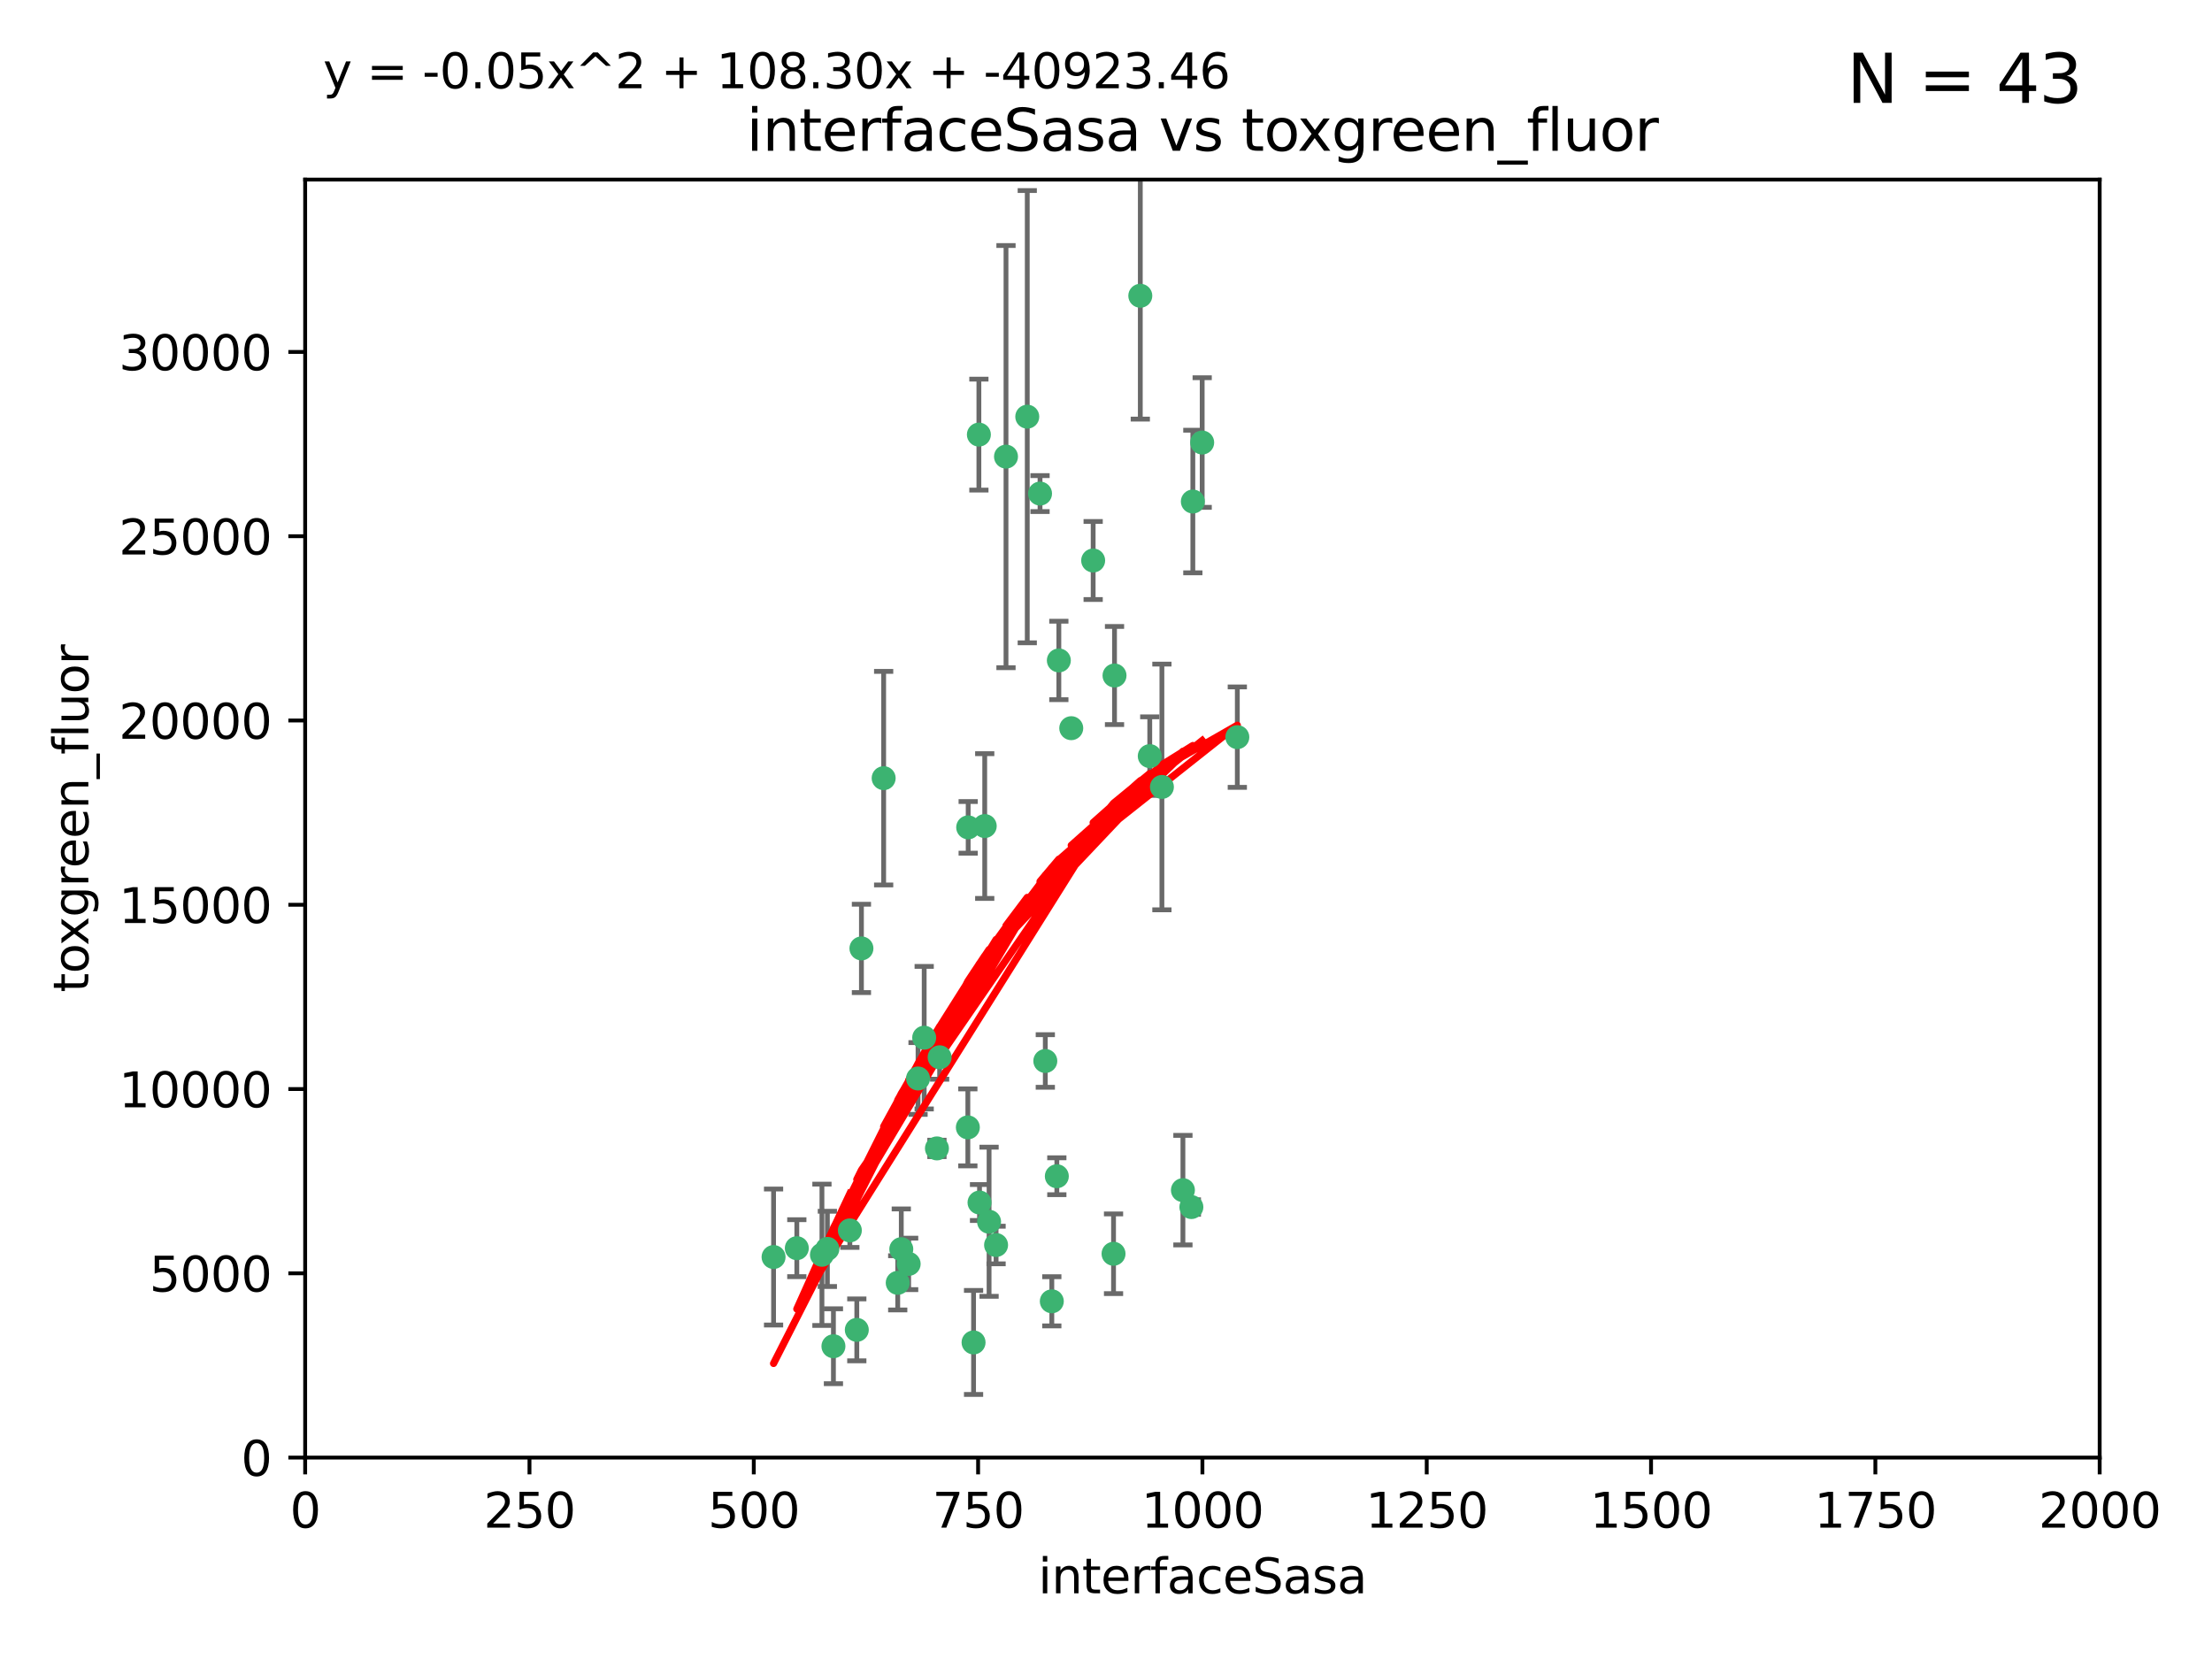 <?xml version="1.0" encoding="utf-8" standalone="no"?>
<!DOCTYPE svg PUBLIC "-//W3C//DTD SVG 1.1//EN"
  "http://www.w3.org/Graphics/SVG/1.1/DTD/svg11.dtd">
<svg xmlns:xlink="http://www.w3.org/1999/xlink" width="460.8pt" height="345.6pt" viewBox="0 0 460.8 345.6" xmlns="http://www.w3.org/2000/svg" version="1.1">
 <defs>
  <style type="text/css">*{stroke-linejoin: round; stroke-linecap: butt}</style>
 </defs>
 <g id="figure_1">
  <g id="patch_1">
   <path d="M 0 345.6 
L 460.8 345.6 
L 460.8 0 
L 0 0 
z
" style="fill: #ffffff"/>
  </g>
  <g id="axes_1">
   <g id="patch_2">
    <path d="M 63.571 303.64 
L 437.4 303.64 
L 437.4 37.411 
L 63.571 37.411 
z
" style="fill: #ffffff"/>
   </g>
   <g id="PathCollection_1">
    <defs>
     <path id="m4e6d3d392f" d="M 0 1.118 
C 0.297 1.118 0.581 1 0.791 0.791 
C 1 0.581 1.118 0.297 1.118 0 
C 1.118 -0.297 1 -0.581 0.791 -0.791 
C 0.581 -1 0.297 -1.118 0 -1.118 
C -0.297 -1.118 -0.581 -1 -0.791 -0.791 
C -1 -0.581 -1.118 -0.297 -1.118 0 
C -1.118 0.297 -1 0.581 -0.791 0.791 
C -0.581 1 -0.297 1.118 0 1.118 
z
" style="stroke: #3cb371"/>
    </defs>
    <g clip-path="url(#pff2d33f8c6)">
     <use xlink:href="#m4e6d3d392f" x="250.437" y="92.187" style="fill: #3cb371; stroke: #3cb371"/>
     <use xlink:href="#m4e6d3d392f" x="223.161" y="151.693" style="fill: #3cb371; stroke: #3cb371"/>
     <use xlink:href="#m4e6d3d392f" x="242.046" y="163.936" style="fill: #3cb371; stroke: #3cb371"/>
     <use xlink:href="#m4e6d3d392f" x="248.491" y="104.476" style="fill: #3cb371; stroke: #3cb371"/>
     <use xlink:href="#m4e6d3d392f" x="227.725" y="116.762" style="fill: #3cb371; stroke: #3cb371"/>
     <use xlink:href="#m4e6d3d392f" x="237.546" y="61.614" style="fill: #3cb371; stroke: #3cb371"/>
     <use xlink:href="#m4e6d3d392f" x="257.757" y="153.559" style="fill: #3cb371; stroke: #3cb371"/>
     <use xlink:href="#m4e6d3d392f" x="216.658" y="102.821" style="fill: #3cb371; stroke: #3cb371"/>
     <use xlink:href="#m4e6d3d392f" x="220.577" y="137.58" style="fill: #3cb371; stroke: #3cb371"/>
     <use xlink:href="#m4e6d3d392f" x="203.92" y="90.534" style="fill: #3cb371; stroke: #3cb371"/>
     <use xlink:href="#m4e6d3d392f" x="213.998" y="86.8" style="fill: #3cb371; stroke: #3cb371"/>
     <use xlink:href="#m4e6d3d392f" x="209.568" y="95.121" style="fill: #3cb371; stroke: #3cb371"/>
     <use xlink:href="#m4e6d3d392f" x="248.185" y="251.452" style="fill: #3cb371; stroke: #3cb371"/>
     <use xlink:href="#m4e6d3d392f" x="220.157" y="245.034" style="fill: #3cb371; stroke: #3cb371"/>
     <use xlink:href="#m4e6d3d392f" x="246.424" y="247.93" style="fill: #3cb371; stroke: #3cb371"/>
     <use xlink:href="#m4e6d3d392f" x="202.811" y="279.655" style="fill: #3cb371; stroke: #3cb371"/>
     <use xlink:href="#m4e6d3d392f" x="231.97" y="261.183" style="fill: #3cb371; stroke: #3cb371"/>
     <use xlink:href="#m4e6d3d392f" x="239.516" y="157.513" style="fill: #3cb371; stroke: #3cb371"/>
     <use xlink:href="#m4e6d3d392f" x="205.136" y="172.082" style="fill: #3cb371; stroke: #3cb371"/>
     <use xlink:href="#m4e6d3d392f" x="201.621" y="234.855" style="fill: #3cb371; stroke: #3cb371"/>
     <use xlink:href="#m4e6d3d392f" x="161.148" y="261.86" style="fill: #3cb371; stroke: #3cb371"/>
     <use xlink:href="#m4e6d3d392f" x="201.69" y="172.356" style="fill: #3cb371; stroke: #3cb371"/>
     <use xlink:href="#m4e6d3d392f" x="206.043" y="254.514" style="fill: #3cb371; stroke: #3cb371"/>
     <use xlink:href="#m4e6d3d392f" x="192.525" y="216.17" style="fill: #3cb371; stroke: #3cb371"/>
     <use xlink:href="#m4e6d3d392f" x="184.082" y="162.105" style="fill: #3cb371; stroke: #3cb371"/>
     <use xlink:href="#m4e6d3d392f" x="207.501" y="259.36" style="fill: #3cb371; stroke: #3cb371"/>
     <use xlink:href="#m4e6d3d392f" x="187.755" y="260.221" style="fill: #3cb371; stroke: #3cb371"/>
     <use xlink:href="#m4e6d3d392f" x="172.357" y="260.163" style="fill: #3cb371; stroke: #3cb371"/>
     <use xlink:href="#m4e6d3d392f" x="165.991" y="260.019" style="fill: #3cb371; stroke: #3cb371"/>
     <use xlink:href="#m4e6d3d392f" x="232.174" y="140.722" style="fill: #3cb371; stroke: #3cb371"/>
     <use xlink:href="#m4e6d3d392f" x="179.453" y="197.571" style="fill: #3cb371; stroke: #3cb371"/>
     <use xlink:href="#m4e6d3d392f" x="178.488" y="277.035" style="fill: #3cb371; stroke: #3cb371"/>
     <use xlink:href="#m4e6d3d392f" x="217.757" y="221.023" style="fill: #3cb371; stroke: #3cb371"/>
     <use xlink:href="#m4e6d3d392f" x="173.619" y="280.448" style="fill: #3cb371; stroke: #3cb371"/>
     <use xlink:href="#m4e6d3d392f" x="191.245" y="224.667" style="fill: #3cb371; stroke: #3cb371"/>
     <use xlink:href="#m4e6d3d392f" x="195.181" y="239.234" style="fill: #3cb371; stroke: #3cb371"/>
     <use xlink:href="#m4e6d3d392f" x="204.052" y="250.509" style="fill: #3cb371; stroke: #3cb371"/>
     <use xlink:href="#m4e6d3d392f" x="187.013" y="267.238" style="fill: #3cb371; stroke: #3cb371"/>
     <use xlink:href="#m4e6d3d392f" x="195.744" y="220.252" style="fill: #3cb371; stroke: #3cb371"/>
     <use xlink:href="#m4e6d3d392f" x="189.29" y="263.294" style="fill: #3cb371; stroke: #3cb371"/>
     <use xlink:href="#m4e6d3d392f" x="219.112" y="271.085" style="fill: #3cb371; stroke: #3cb371"/>
     <use xlink:href="#m4e6d3d392f" x="171.225" y="261.393" style="fill: #3cb371; stroke: #3cb371"/>
     <use xlink:href="#m4e6d3d392f" x="177.039" y="256.316" style="fill: #3cb371; stroke: #3cb371"/>
    </g>
   </g>
   <g id="matplotlib.axis_1">
    <g id="xtick_1">
     <g id="line2d_1">
      <defs>
       <path id="m31bc1400ef" d="M 0 0 
L 0 3.5 
" style="stroke: #000000; stroke-width: 0.8"/>
      </defs>
      <g>
       <use xlink:href="#m31bc1400ef" x="63.571" y="303.64" style="stroke: #000000; stroke-width: 0.8"/>
      </g>
     </g>
     <g id="text_1">
      <!-- 0 -->
      <g transform="translate(60.39 318.238)scale(0.1 -0.1)">
       <defs>
        <path id="DejaVuSans-30" d="M 2034 4250 
Q 1547 4250 1301 3770 
Q 1056 3291 1056 2328 
Q 1056 1369 1301 889 
Q 1547 409 2034 409 
Q 2525 409 2770 889 
Q 3016 1369 3016 2328 
Q 3016 3291 2770 3770 
Q 2525 4250 2034 4250 
z
M 2034 4750 
Q 2819 4750 3233 4129 
Q 3647 3509 3647 2328 
Q 3647 1150 3233 529 
Q 2819 -91 2034 -91 
Q 1250 -91 836 529 
Q 422 1150 422 2328 
Q 422 3509 836 4129 
Q 1250 4750 2034 4750 
z
" transform="scale(0.016)"/>
       </defs>
       <use xlink:href="#DejaVuSans-30"/>
      </g>
     </g>
    </g>
    <g id="xtick_2">
     <g id="line2d_2">
      <g>
       <use xlink:href="#m31bc1400ef" x="110.3" y="303.64" style="stroke: #000000; stroke-width: 0.8"/>
      </g>
     </g>
     <g id="text_2">
      <!-- 250 -->
      <g transform="translate(100.756 318.238)scale(0.1 -0.1)">
       <defs>
        <path id="DejaVuSans-32" d="M 1228 531 
L 3431 531 
L 3431 0 
L 469 0 
L 469 531 
Q 828 903 1448 1529 
Q 2069 2156 2228 2338 
Q 2531 2678 2651 2914 
Q 2772 3150 2772 3378 
Q 2772 3750 2511 3984 
Q 2250 4219 1831 4219 
Q 1534 4219 1204 4116 
Q 875 4013 500 3803 
L 500 4441 
Q 881 4594 1212 4672 
Q 1544 4750 1819 4750 
Q 2544 4750 2975 4387 
Q 3406 4025 3406 3419 
Q 3406 3131 3298 2873 
Q 3191 2616 2906 2266 
Q 2828 2175 2409 1742 
Q 1991 1309 1228 531 
z
" transform="scale(0.016)"/>
        <path id="DejaVuSans-35" d="M 691 4666 
L 3169 4666 
L 3169 4134 
L 1269 4134 
L 1269 2991 
Q 1406 3038 1543 3061 
Q 1681 3084 1819 3084 
Q 2600 3084 3056 2656 
Q 3513 2228 3513 1497 
Q 3513 744 3044 326 
Q 2575 -91 1722 -91 
Q 1428 -91 1123 -41 
Q 819 9 494 109 
L 494 744 
Q 775 591 1075 516 
Q 1375 441 1709 441 
Q 2250 441 2565 725 
Q 2881 1009 2881 1497 
Q 2881 1984 2565 2268 
Q 2250 2553 1709 2553 
Q 1456 2553 1204 2497 
Q 953 2441 691 2322 
L 691 4666 
z
" transform="scale(0.016)"/>
       </defs>
       <use xlink:href="#DejaVuSans-32"/>
       <use xlink:href="#DejaVuSans-35" x="63.623"/>
       <use xlink:href="#DejaVuSans-30" x="127.246"/>
      </g>
     </g>
    </g>
    <g id="xtick_3">
     <g id="line2d_3">
      <g>
       <use xlink:href="#m31bc1400ef" x="157.028" y="303.64" style="stroke: #000000; stroke-width: 0.8"/>
      </g>
     </g>
     <g id="text_3">
      <!-- 500 -->
      <g transform="translate(147.485 318.238)scale(0.1 -0.1)">
       <use xlink:href="#DejaVuSans-35"/>
       <use xlink:href="#DejaVuSans-30" x="63.623"/>
       <use xlink:href="#DejaVuSans-30" x="127.246"/>
      </g>
     </g>
    </g>
    <g id="xtick_4">
     <g id="line2d_4">
      <g>
       <use xlink:href="#m31bc1400ef" x="203.757" y="303.64" style="stroke: #000000; stroke-width: 0.8"/>
      </g>
     </g>
     <g id="text_4">
      <!-- 750 -->
      <g transform="translate(194.213 318.238)scale(0.1 -0.1)">
       <defs>
        <path id="DejaVuSans-37" d="M 525 4666 
L 3525 4666 
L 3525 4397 
L 1831 0 
L 1172 0 
L 2766 4134 
L 525 4134 
L 525 4666 
z
" transform="scale(0.016)"/>
       </defs>
       <use xlink:href="#DejaVuSans-37"/>
       <use xlink:href="#DejaVuSans-35" x="63.623"/>
       <use xlink:href="#DejaVuSans-30" x="127.246"/>
      </g>
     </g>
    </g>
    <g id="xtick_5">
     <g id="line2d_5">
      <g>
       <use xlink:href="#m31bc1400ef" x="250.486" y="303.64" style="stroke: #000000; stroke-width: 0.8"/>
      </g>
     </g>
     <g id="text_5">
      <!-- 1000 -->
      <g transform="translate(237.761 318.238)scale(0.1 -0.1)">
       <defs>
        <path id="DejaVuSans-31" d="M 794 531 
L 1825 531 
L 1825 4091 
L 703 3866 
L 703 4441 
L 1819 4666 
L 2450 4666 
L 2450 531 
L 3481 531 
L 3481 0 
L 794 0 
L 794 531 
z
" transform="scale(0.016)"/>
       </defs>
       <use xlink:href="#DejaVuSans-31"/>
       <use xlink:href="#DejaVuSans-30" x="63.623"/>
       <use xlink:href="#DejaVuSans-30" x="127.246"/>
       <use xlink:href="#DejaVuSans-30" x="190.869"/>
      </g>
     </g>
    </g>
    <g id="xtick_6">
     <g id="line2d_6">
      <g>
       <use xlink:href="#m31bc1400ef" x="297.214" y="303.64" style="stroke: #000000; stroke-width: 0.8"/>
      </g>
     </g>
     <g id="text_6">
      <!-- 1250 -->
      <g transform="translate(284.489 318.238)scale(0.1 -0.1)">
       <use xlink:href="#DejaVuSans-31"/>
       <use xlink:href="#DejaVuSans-32" x="63.623"/>
       <use xlink:href="#DejaVuSans-35" x="127.246"/>
       <use xlink:href="#DejaVuSans-30" x="190.869"/>
      </g>
     </g>
    </g>
    <g id="xtick_7">
     <g id="line2d_7">
      <g>
       <use xlink:href="#m31bc1400ef" x="343.943" y="303.64" style="stroke: #000000; stroke-width: 0.8"/>
      </g>
     </g>
     <g id="text_7">
      <!-- 1500 -->
      <g transform="translate(331.218 318.238)scale(0.1 -0.1)">
       <use xlink:href="#DejaVuSans-31"/>
       <use xlink:href="#DejaVuSans-35" x="63.623"/>
       <use xlink:href="#DejaVuSans-30" x="127.246"/>
       <use xlink:href="#DejaVuSans-30" x="190.869"/>
      </g>
     </g>
    </g>
    <g id="xtick_8">
     <g id="line2d_8">
      <g>
       <use xlink:href="#m31bc1400ef" x="390.671" y="303.64" style="stroke: #000000; stroke-width: 0.8"/>
      </g>
     </g>
     <g id="text_8">
      <!-- 1750 -->
      <g transform="translate(377.946 318.238)scale(0.1 -0.1)">
       <use xlink:href="#DejaVuSans-31"/>
       <use xlink:href="#DejaVuSans-37" x="63.623"/>
       <use xlink:href="#DejaVuSans-35" x="127.246"/>
       <use xlink:href="#DejaVuSans-30" x="190.869"/>
      </g>
     </g>
    </g>
    <g id="xtick_9">
     <g id="line2d_9">
      <g>
       <use xlink:href="#m31bc1400ef" x="437.4" y="303.64" style="stroke: #000000; stroke-width: 0.8"/>
      </g>
     </g>
     <g id="text_9">
      <!-- 2000 -->
      <g transform="translate(424.675 318.238)scale(0.1 -0.1)">
       <use xlink:href="#DejaVuSans-32"/>
       <use xlink:href="#DejaVuSans-30" x="63.623"/>
       <use xlink:href="#DejaVuSans-30" x="127.246"/>
       <use xlink:href="#DejaVuSans-30" x="190.869"/>
      </g>
     </g>
    </g>
    <g id="text_10">
     <!-- interfaceSasa -->
     <g transform="translate(216.279 331.917)scale(0.1 -0.1)">
      <defs>
       <path id="DejaVuSans-69" d="M 603 3500 
L 1178 3500 
L 1178 0 
L 603 0 
L 603 3500 
z
M 603 4863 
L 1178 4863 
L 1178 4134 
L 603 4134 
L 603 4863 
z
" transform="scale(0.016)"/>
       <path id="DejaVuSans-6e" d="M 3513 2113 
L 3513 0 
L 2938 0 
L 2938 2094 
Q 2938 2591 2744 2837 
Q 2550 3084 2163 3084 
Q 1697 3084 1428 2787 
Q 1159 2491 1159 1978 
L 1159 0 
L 581 0 
L 581 3500 
L 1159 3500 
L 1159 2956 
Q 1366 3272 1645 3428 
Q 1925 3584 2291 3584 
Q 2894 3584 3203 3211 
Q 3513 2838 3513 2113 
z
" transform="scale(0.016)"/>
       <path id="DejaVuSans-74" d="M 1172 4494 
L 1172 3500 
L 2356 3500 
L 2356 3053 
L 1172 3053 
L 1172 1153 
Q 1172 725 1289 603 
Q 1406 481 1766 481 
L 2356 481 
L 2356 0 
L 1766 0 
Q 1100 0 847 248 
Q 594 497 594 1153 
L 594 3053 
L 172 3053 
L 172 3500 
L 594 3500 
L 594 4494 
L 1172 4494 
z
" transform="scale(0.016)"/>
       <path id="DejaVuSans-65" d="M 3597 1894 
L 3597 1613 
L 953 1613 
Q 991 1019 1311 708 
Q 1631 397 2203 397 
Q 2534 397 2845 478 
Q 3156 559 3463 722 
L 3463 178 
Q 3153 47 2828 -22 
Q 2503 -91 2169 -91 
Q 1331 -91 842 396 
Q 353 884 353 1716 
Q 353 2575 817 3079 
Q 1281 3584 2069 3584 
Q 2775 3584 3186 3129 
Q 3597 2675 3597 1894 
z
M 3022 2063 
Q 3016 2534 2758 2815 
Q 2500 3097 2075 3097 
Q 1594 3097 1305 2825 
Q 1016 2553 972 2059 
L 3022 2063 
z
" transform="scale(0.016)"/>
       <path id="DejaVuSans-72" d="M 2631 2963 
Q 2534 3019 2420 3045 
Q 2306 3072 2169 3072 
Q 1681 3072 1420 2755 
Q 1159 2438 1159 1844 
L 1159 0 
L 581 0 
L 581 3500 
L 1159 3500 
L 1159 2956 
Q 1341 3275 1631 3429 
Q 1922 3584 2338 3584 
Q 2397 3584 2469 3576 
Q 2541 3569 2628 3553 
L 2631 2963 
z
" transform="scale(0.016)"/>
       <path id="DejaVuSans-66" d="M 2375 4863 
L 2375 4384 
L 1825 4384 
Q 1516 4384 1395 4259 
Q 1275 4134 1275 3809 
L 1275 3500 
L 2222 3500 
L 2222 3053 
L 1275 3053 
L 1275 0 
L 697 0 
L 697 3053 
L 147 3053 
L 147 3500 
L 697 3500 
L 697 3744 
Q 697 4328 969 4595 
Q 1241 4863 1831 4863 
L 2375 4863 
z
" transform="scale(0.016)"/>
       <path id="DejaVuSans-61" d="M 2194 1759 
Q 1497 1759 1228 1600 
Q 959 1441 959 1056 
Q 959 750 1161 570 
Q 1363 391 1709 391 
Q 2188 391 2477 730 
Q 2766 1069 2766 1631 
L 2766 1759 
L 2194 1759 
z
M 3341 1997 
L 3341 0 
L 2766 0 
L 2766 531 
Q 2569 213 2275 61 
Q 1981 -91 1556 -91 
Q 1019 -91 701 211 
Q 384 513 384 1019 
Q 384 1609 779 1909 
Q 1175 2209 1959 2209 
L 2766 2209 
L 2766 2266 
Q 2766 2663 2505 2880 
Q 2244 3097 1772 3097 
Q 1472 3097 1187 3025 
Q 903 2953 641 2809 
L 641 3341 
Q 956 3463 1253 3523 
Q 1550 3584 1831 3584 
Q 2591 3584 2966 3190 
Q 3341 2797 3341 1997 
z
" transform="scale(0.016)"/>
       <path id="DejaVuSans-63" d="M 3122 3366 
L 3122 2828 
Q 2878 2963 2633 3030 
Q 2388 3097 2138 3097 
Q 1578 3097 1268 2742 
Q 959 2388 959 1747 
Q 959 1106 1268 751 
Q 1578 397 2138 397 
Q 2388 397 2633 464 
Q 2878 531 3122 666 
L 3122 134 
Q 2881 22 2623 -34 
Q 2366 -91 2075 -91 
Q 1284 -91 818 406 
Q 353 903 353 1747 
Q 353 2603 823 3093 
Q 1294 3584 2113 3584 
Q 2378 3584 2631 3529 
Q 2884 3475 3122 3366 
z
" transform="scale(0.016)"/>
       <path id="DejaVuSans-53" d="M 3425 4513 
L 3425 3897 
Q 3066 4069 2747 4153 
Q 2428 4238 2131 4238 
Q 1616 4238 1336 4038 
Q 1056 3838 1056 3469 
Q 1056 3159 1242 3001 
Q 1428 2844 1947 2747 
L 2328 2669 
Q 3034 2534 3370 2195 
Q 3706 1856 3706 1288 
Q 3706 609 3251 259 
Q 2797 -91 1919 -91 
Q 1588 -91 1214 -16 
Q 841 59 441 206 
L 441 856 
Q 825 641 1194 531 
Q 1563 422 1919 422 
Q 2459 422 2753 634 
Q 3047 847 3047 1241 
Q 3047 1584 2836 1778 
Q 2625 1972 2144 2069 
L 1759 2144 
Q 1053 2284 737 2584 
Q 422 2884 422 3419 
Q 422 4038 858 4394 
Q 1294 4750 2059 4750 
Q 2388 4750 2728 4690 
Q 3069 4631 3425 4513 
z
" transform="scale(0.016)"/>
       <path id="DejaVuSans-73" d="M 2834 3397 
L 2834 2853 
Q 2591 2978 2328 3040 
Q 2066 3103 1784 3103 
Q 1356 3103 1142 2972 
Q 928 2841 928 2578 
Q 928 2378 1081 2264 
Q 1234 2150 1697 2047 
L 1894 2003 
Q 2506 1872 2764 1633 
Q 3022 1394 3022 966 
Q 3022 478 2636 193 
Q 2250 -91 1575 -91 
Q 1294 -91 989 -36 
Q 684 19 347 128 
L 347 722 
Q 666 556 975 473 
Q 1284 391 1588 391 
Q 1994 391 2212 530 
Q 2431 669 2431 922 
Q 2431 1156 2273 1281 
Q 2116 1406 1581 1522 
L 1381 1569 
Q 847 1681 609 1914 
Q 372 2147 372 2553 
Q 372 3047 722 3315 
Q 1072 3584 1716 3584 
Q 2034 3584 2315 3537 
Q 2597 3491 2834 3397 
z
" transform="scale(0.016)"/>
      </defs>
      <use xlink:href="#DejaVuSans-69"/>
      <use xlink:href="#DejaVuSans-6e" x="27.783"/>
      <use xlink:href="#DejaVuSans-74" x="91.162"/>
      <use xlink:href="#DejaVuSans-65" x="130.371"/>
      <use xlink:href="#DejaVuSans-72" x="191.895"/>
      <use xlink:href="#DejaVuSans-66" x="233.008"/>
      <use xlink:href="#DejaVuSans-61" x="268.213"/>
      <use xlink:href="#DejaVuSans-63" x="329.492"/>
      <use xlink:href="#DejaVuSans-65" x="384.473"/>
      <use xlink:href="#DejaVuSans-53" x="445.996"/>
      <use xlink:href="#DejaVuSans-61" x="509.473"/>
      <use xlink:href="#DejaVuSans-73" x="570.752"/>
      <use xlink:href="#DejaVuSans-61" x="622.852"/>
     </g>
    </g>
   </g>
   <g id="matplotlib.axis_2">
    <g id="ytick_1">
     <g id="line2d_10">
      <defs>
       <path id="ma02b760b81" d="M 0 0 
L -3.5 0 
" style="stroke: #000000; stroke-width: 0.8"/>
      </defs>
      <g>
       <use xlink:href="#ma02b760b81" x="63.571" y="303.64" style="stroke: #000000; stroke-width: 0.8"/>
      </g>
     </g>
     <g id="text_11">
      <!-- 0 -->
      <g transform="translate(50.209 307.439)scale(0.1 -0.1)">
       <use xlink:href="#DejaVuSans-30"/>
      </g>
     </g>
    </g>
    <g id="ytick_2">
     <g id="line2d_11">
      <g>
       <use xlink:href="#ma02b760b81" x="63.571" y="265.253" style="stroke: #000000; stroke-width: 0.8"/>
      </g>
     </g>
     <g id="text_12">
      <!-- 5000 -->
      <g transform="translate(31.121 269.052)scale(0.1 -0.1)">
       <use xlink:href="#DejaVuSans-35"/>
       <use xlink:href="#DejaVuSans-30" x="63.623"/>
       <use xlink:href="#DejaVuSans-30" x="127.246"/>
       <use xlink:href="#DejaVuSans-30" x="190.869"/>
      </g>
     </g>
    </g>
    <g id="ytick_3">
     <g id="line2d_12">
      <g>
       <use xlink:href="#ma02b760b81" x="63.571" y="226.866" style="stroke: #000000; stroke-width: 0.8"/>
      </g>
     </g>
     <g id="text_13">
      <!-- 10000 -->
      <g transform="translate(24.759 230.665)scale(0.1 -0.1)">
       <use xlink:href="#DejaVuSans-31"/>
       <use xlink:href="#DejaVuSans-30" x="63.623"/>
       <use xlink:href="#DejaVuSans-30" x="127.246"/>
       <use xlink:href="#DejaVuSans-30" x="190.869"/>
       <use xlink:href="#DejaVuSans-30" x="254.492"/>
      </g>
     </g>
    </g>
    <g id="ytick_4">
     <g id="line2d_13">
      <g>
       <use xlink:href="#ma02b760b81" x="63.571" y="188.479" style="stroke: #000000; stroke-width: 0.8"/>
      </g>
     </g>
     <g id="text_14">
      <!-- 15000 -->
      <g transform="translate(24.759 192.278)scale(0.1 -0.1)">
       <use xlink:href="#DejaVuSans-31"/>
       <use xlink:href="#DejaVuSans-35" x="63.623"/>
       <use xlink:href="#DejaVuSans-30" x="127.246"/>
       <use xlink:href="#DejaVuSans-30" x="190.869"/>
       <use xlink:href="#DejaVuSans-30" x="254.492"/>
      </g>
     </g>
    </g>
    <g id="ytick_5">
     <g id="line2d_14">
      <g>
       <use xlink:href="#ma02b760b81" x="63.571" y="150.092" style="stroke: #000000; stroke-width: 0.8"/>
      </g>
     </g>
     <g id="text_15">
      <!-- 20000 -->
      <g transform="translate(24.759 153.891)scale(0.1 -0.1)">
       <use xlink:href="#DejaVuSans-32"/>
       <use xlink:href="#DejaVuSans-30" x="63.623"/>
       <use xlink:href="#DejaVuSans-30" x="127.246"/>
       <use xlink:href="#DejaVuSans-30" x="190.869"/>
       <use xlink:href="#DejaVuSans-30" x="254.492"/>
      </g>
     </g>
    </g>
    <g id="ytick_6">
     <g id="line2d_15">
      <g>
       <use xlink:href="#ma02b760b81" x="63.571" y="111.705" style="stroke: #000000; stroke-width: 0.8"/>
      </g>
     </g>
     <g id="text_16">
      <!-- 25000 -->
      <g transform="translate(24.759 115.504)scale(0.1 -0.1)">
       <use xlink:href="#DejaVuSans-32"/>
       <use xlink:href="#DejaVuSans-35" x="63.623"/>
       <use xlink:href="#DejaVuSans-30" x="127.246"/>
       <use xlink:href="#DejaVuSans-30" x="190.869"/>
       <use xlink:href="#DejaVuSans-30" x="254.492"/>
      </g>
     </g>
    </g>
    <g id="ytick_7">
     <g id="line2d_16">
      <g>
       <use xlink:href="#ma02b760b81" x="63.571" y="73.317" style="stroke: #000000; stroke-width: 0.8"/>
      </g>
     </g>
     <g id="text_17">
      <!-- 30000 -->
      <g transform="translate(24.759 77.117)scale(0.1 -0.1)">
       <defs>
        <path id="DejaVuSans-33" d="M 2597 2516 
Q 3050 2419 3304 2112 
Q 3559 1806 3559 1356 
Q 3559 666 3084 287 
Q 2609 -91 1734 -91 
Q 1441 -91 1130 -33 
Q 819 25 488 141 
L 488 750 
Q 750 597 1062 519 
Q 1375 441 1716 441 
Q 2309 441 2620 675 
Q 2931 909 2931 1356 
Q 2931 1769 2642 2001 
Q 2353 2234 1838 2234 
L 1294 2234 
L 1294 2753 
L 1863 2753 
Q 2328 2753 2575 2939 
Q 2822 3125 2822 3475 
Q 2822 3834 2567 4026 
Q 2313 4219 1838 4219 
Q 1578 4219 1281 4162 
Q 984 4106 628 3988 
L 628 4550 
Q 988 4650 1302 4700 
Q 1616 4750 1894 4750 
Q 2613 4750 3031 4423 
Q 3450 4097 3450 3541 
Q 3450 3153 3228 2886 
Q 3006 2619 2597 2516 
z
" transform="scale(0.016)"/>
       </defs>
       <use xlink:href="#DejaVuSans-33"/>
       <use xlink:href="#DejaVuSans-30" x="63.623"/>
       <use xlink:href="#DejaVuSans-30" x="127.246"/>
       <use xlink:href="#DejaVuSans-30" x="190.869"/>
       <use xlink:href="#DejaVuSans-30" x="254.492"/>
      </g>
     </g>
    </g>
    <g id="text_18">
     <!-- toxgreen_fluor -->
     <g transform="translate(18.401 206.72)rotate(-90)scale(0.1 -0.1)">
      <defs>
       <path id="DejaVuSans-6f" d="M 1959 3097 
Q 1497 3097 1228 2736 
Q 959 2375 959 1747 
Q 959 1119 1226 758 
Q 1494 397 1959 397 
Q 2419 397 2687 759 
Q 2956 1122 2956 1747 
Q 2956 2369 2687 2733 
Q 2419 3097 1959 3097 
z
M 1959 3584 
Q 2709 3584 3137 3096 
Q 3566 2609 3566 1747 
Q 3566 888 3137 398 
Q 2709 -91 1959 -91 
Q 1206 -91 779 398 
Q 353 888 353 1747 
Q 353 2609 779 3096 
Q 1206 3584 1959 3584 
z
" transform="scale(0.016)"/>
       <path id="DejaVuSans-78" d="M 3513 3500 
L 2247 1797 
L 3578 0 
L 2900 0 
L 1881 1375 
L 863 0 
L 184 0 
L 1544 1831 
L 300 3500 
L 978 3500 
L 1906 2253 
L 2834 3500 
L 3513 3500 
z
" transform="scale(0.016)"/>
       <path id="DejaVuSans-67" d="M 2906 1791 
Q 2906 2416 2648 2759 
Q 2391 3103 1925 3103 
Q 1463 3103 1205 2759 
Q 947 2416 947 1791 
Q 947 1169 1205 825 
Q 1463 481 1925 481 
Q 2391 481 2648 825 
Q 2906 1169 2906 1791 
z
M 3481 434 
Q 3481 -459 3084 -895 
Q 2688 -1331 1869 -1331 
Q 1566 -1331 1297 -1286 
Q 1028 -1241 775 -1147 
L 775 -588 
Q 1028 -725 1275 -790 
Q 1522 -856 1778 -856 
Q 2344 -856 2625 -561 
Q 2906 -266 2906 331 
L 2906 616 
Q 2728 306 2450 153 
Q 2172 0 1784 0 
Q 1141 0 747 490 
Q 353 981 353 1791 
Q 353 2603 747 3093 
Q 1141 3584 1784 3584 
Q 2172 3584 2450 3431 
Q 2728 3278 2906 2969 
L 2906 3500 
L 3481 3500 
L 3481 434 
z
" transform="scale(0.016)"/>
       <path id="DejaVuSans-5f" d="M 3263 -1063 
L 3263 -1509 
L -63 -1509 
L -63 -1063 
L 3263 -1063 
z
" transform="scale(0.016)"/>
       <path id="DejaVuSans-6c" d="M 603 4863 
L 1178 4863 
L 1178 0 
L 603 0 
L 603 4863 
z
" transform="scale(0.016)"/>
       <path id="DejaVuSans-75" d="M 544 1381 
L 544 3500 
L 1119 3500 
L 1119 1403 
Q 1119 906 1312 657 
Q 1506 409 1894 409 
Q 2359 409 2629 706 
Q 2900 1003 2900 1516 
L 2900 3500 
L 3475 3500 
L 3475 0 
L 2900 0 
L 2900 538 
Q 2691 219 2414 64 
Q 2138 -91 1772 -91 
Q 1169 -91 856 284 
Q 544 659 544 1381 
z
M 1991 3584 
L 1991 3584 
z
" transform="scale(0.016)"/>
      </defs>
      <use xlink:href="#DejaVuSans-74"/>
      <use xlink:href="#DejaVuSans-6f" x="39.209"/>
      <use xlink:href="#DejaVuSans-78" x="97.266"/>
      <use xlink:href="#DejaVuSans-67" x="156.445"/>
      <use xlink:href="#DejaVuSans-72" x="219.922"/>
      <use xlink:href="#DejaVuSans-65" x="258.785"/>
      <use xlink:href="#DejaVuSans-65" x="320.309"/>
      <use xlink:href="#DejaVuSans-6e" x="381.832"/>
      <use xlink:href="#DejaVuSans-5f" x="445.211"/>
      <use xlink:href="#DejaVuSans-66" x="495.211"/>
      <use xlink:href="#DejaVuSans-6c" x="530.416"/>
      <use xlink:href="#DejaVuSans-75" x="558.199"/>
      <use xlink:href="#DejaVuSans-6f" x="621.578"/>
      <use xlink:href="#DejaVuSans-72" x="682.76"/>
     </g>
    </g>
   </g>
   <g id="LineCollection_1">
    <path d="M 250.437 105.69 
L 250.437 78.685 
" clip-path="url(#pff2d33f8c6)" style="fill: none; stroke: #696969"/>
    <path d="M 223.161 152.217 
L 223.161 151.168 
" clip-path="url(#pff2d33f8c6)" style="fill: none; stroke: #696969"/>
    <path d="M 242.046 189.529 
L 242.046 138.343 
" clip-path="url(#pff2d33f8c6)" style="fill: none; stroke: #696969"/>
    <path d="M 248.491 119.328 
L 248.491 89.623 
" clip-path="url(#pff2d33f8c6)" style="fill: none; stroke: #696969"/>
    <path d="M 227.725 124.89 
L 227.725 108.635 
" clip-path="url(#pff2d33f8c6)" style="fill: none; stroke: #696969"/>
    <path d="M 237.546 87.306 
L 237.546 35.922 
" clip-path="url(#pff2d33f8c6)" style="fill: none; stroke: #696969"/>
    <path d="M 257.757 164.019 
L 257.757 143.098 
" clip-path="url(#pff2d33f8c6)" style="fill: none; stroke: #696969"/>
    <path d="M 216.658 106.565 
L 216.658 99.077 
" clip-path="url(#pff2d33f8c6)" style="fill: none; stroke: #696969"/>
    <path d="M 220.577 145.75 
L 220.577 129.411 
" clip-path="url(#pff2d33f8c6)" style="fill: none; stroke: #696969"/>
    <path d="M 203.92 102.091 
L 203.92 78.978 
" clip-path="url(#pff2d33f8c6)" style="fill: none; stroke: #696969"/>
    <path d="M 213.998 133.906 
L 213.998 39.694 
" clip-path="url(#pff2d33f8c6)" style="fill: none; stroke: #696969"/>
    <path d="M 209.568 139.091 
L 209.568 51.151 
" clip-path="url(#pff2d33f8c6)" style="fill: none; stroke: #696969"/>
    <path d="M 248.185 252.966 
L 248.185 249.939 
" clip-path="url(#pff2d33f8c6)" style="fill: none; stroke: #696969"/>
    <path d="M 220.157 248.879 
L 220.157 241.19 
" clip-path="url(#pff2d33f8c6)" style="fill: none; stroke: #696969"/>
    <path d="M 246.424 259.34 
L 246.424 236.521 
" clip-path="url(#pff2d33f8c6)" style="fill: none; stroke: #696969"/>
    <path d="M 202.811 290.49 
L 202.811 268.821 
" clip-path="url(#pff2d33f8c6)" style="fill: none; stroke: #696969"/>
    <path d="M 231.97 269.484 
L 231.97 252.882 
" clip-path="url(#pff2d33f8c6)" style="fill: none; stroke: #696969"/>
    <path d="M 239.516 165.694 
L 239.516 149.332 
" clip-path="url(#pff2d33f8c6)" style="fill: none; stroke: #696969"/>
    <path d="M 205.136 187.16 
L 205.136 157.004 
" clip-path="url(#pff2d33f8c6)" style="fill: none; stroke: #696969"/>
    <path d="M 201.621 242.872 
L 201.621 226.838 
" clip-path="url(#pff2d33f8c6)" style="fill: none; stroke: #696969"/>
    <path d="M 161.148 276.024 
L 161.148 247.696 
" clip-path="url(#pff2d33f8c6)" style="fill: none; stroke: #696969"/>
    <path d="M 201.69 177.734 
L 201.69 166.978 
" clip-path="url(#pff2d33f8c6)" style="fill: none; stroke: #696969"/>
    <path d="M 206.043 270.051 
L 206.043 238.978 
" clip-path="url(#pff2d33f8c6)" style="fill: none; stroke: #696969"/>
    <path d="M 192.525 231.016 
L 192.525 201.324 
" clip-path="url(#pff2d33f8c6)" style="fill: none; stroke: #696969"/>
    <path d="M 184.082 184.351 
L 184.082 139.86 
" clip-path="url(#pff2d33f8c6)" style="fill: none; stroke: #696969"/>
    <path d="M 207.501 263.278 
L 207.501 255.442 
" clip-path="url(#pff2d33f8c6)" style="fill: none; stroke: #696969"/>
    <path d="M 187.755 268.597 
L 187.755 251.844 
" clip-path="url(#pff2d33f8c6)" style="fill: none; stroke: #696969"/>
    <path d="M 172.357 268.001 
L 172.357 252.325 
" clip-path="url(#pff2d33f8c6)" style="fill: none; stroke: #696969"/>
    <path d="M 165.991 265.948 
L 165.991 254.089 
" clip-path="url(#pff2d33f8c6)" style="fill: none; stroke: #696969"/>
    <path d="M 232.174 150.938 
L 232.174 130.506 
" clip-path="url(#pff2d33f8c6)" style="fill: none; stroke: #696969"/>
    <path d="M 179.453 206.772 
L 179.453 188.371 
" clip-path="url(#pff2d33f8c6)" style="fill: none; stroke: #696969"/>
    <path d="M 178.488 283.483 
L 178.488 270.588 
" clip-path="url(#pff2d33f8c6)" style="fill: none; stroke: #696969"/>
    <path d="M 217.757 226.502 
L 217.757 215.543 
" clip-path="url(#pff2d33f8c6)" style="fill: none; stroke: #696969"/>
    <path d="M 173.619 288.249 
L 173.619 272.647 
" clip-path="url(#pff2d33f8c6)" style="fill: none; stroke: #696969"/>
    <path d="M 191.245 232.145 
L 191.245 217.189 
" clip-path="url(#pff2d33f8c6)" style="fill: none; stroke: #696969"/>
    <path d="M 195.181 240.949 
L 195.181 237.518 
" clip-path="url(#pff2d33f8c6)" style="fill: none; stroke: #696969"/>
    <path d="M 204.052 254.253 
L 204.052 246.765 
" clip-path="url(#pff2d33f8c6)" style="fill: none; stroke: #696969"/>
    <path d="M 187.013 272.884 
L 187.013 261.591 
" clip-path="url(#pff2d33f8c6)" style="fill: none; stroke: #696969"/>
    <path d="M 195.744 224.823 
L 195.744 215.68 
" clip-path="url(#pff2d33f8c6)" style="fill: none; stroke: #696969"/>
    <path d="M 189.29 268.654 
L 189.29 257.933 
" clip-path="url(#pff2d33f8c6)" style="fill: none; stroke: #696969"/>
    <path d="M 219.112 276.209 
L 219.112 265.962 
" clip-path="url(#pff2d33f8c6)" style="fill: none; stroke: #696969"/>
    <path d="M 171.225 276.115 
L 171.225 246.672 
" clip-path="url(#pff2d33f8c6)" style="fill: none; stroke: #696969"/>
    <path d="M 177.039 259.862 
L 177.039 252.77 
" clip-path="url(#pff2d33f8c6)" style="fill: none; stroke: #696969"/>
   </g>
   <g id="line2d_17">
    <defs>
     <path id="ma18b80870e" d="M 2 0 
L -2 -0 
" style="stroke: #696969"/>
    </defs>
    <g clip-path="url(#pff2d33f8c6)">
     <use xlink:href="#ma18b80870e" x="250.437" y="105.69" style="fill: #696969; stroke: #696969"/>
     <use xlink:href="#ma18b80870e" x="223.161" y="152.217" style="fill: #696969; stroke: #696969"/>
     <use xlink:href="#ma18b80870e" x="242.046" y="189.529" style="fill: #696969; stroke: #696969"/>
     <use xlink:href="#ma18b80870e" x="248.491" y="119.328" style="fill: #696969; stroke: #696969"/>
     <use xlink:href="#ma18b80870e" x="227.725" y="124.89" style="fill: #696969; stroke: #696969"/>
     <use xlink:href="#ma18b80870e" x="237.546" y="87.306" style="fill: #696969; stroke: #696969"/>
     <use xlink:href="#ma18b80870e" x="257.757" y="164.019" style="fill: #696969; stroke: #696969"/>
     <use xlink:href="#ma18b80870e" x="216.658" y="106.565" style="fill: #696969; stroke: #696969"/>
     <use xlink:href="#ma18b80870e" x="220.577" y="145.75" style="fill: #696969; stroke: #696969"/>
     <use xlink:href="#ma18b80870e" x="203.92" y="102.091" style="fill: #696969; stroke: #696969"/>
     <use xlink:href="#ma18b80870e" x="213.998" y="133.906" style="fill: #696969; stroke: #696969"/>
     <use xlink:href="#ma18b80870e" x="209.568" y="139.091" style="fill: #696969; stroke: #696969"/>
     <use xlink:href="#ma18b80870e" x="248.185" y="252.966" style="fill: #696969; stroke: #696969"/>
     <use xlink:href="#ma18b80870e" x="220.157" y="248.879" style="fill: #696969; stroke: #696969"/>
     <use xlink:href="#ma18b80870e" x="246.424" y="259.34" style="fill: #696969; stroke: #696969"/>
     <use xlink:href="#ma18b80870e" x="202.811" y="290.49" style="fill: #696969; stroke: #696969"/>
     <use xlink:href="#ma18b80870e" x="231.97" y="269.484" style="fill: #696969; stroke: #696969"/>
     <use xlink:href="#ma18b80870e" x="239.516" y="165.694" style="fill: #696969; stroke: #696969"/>
     <use xlink:href="#ma18b80870e" x="205.136" y="187.16" style="fill: #696969; stroke: #696969"/>
     <use xlink:href="#ma18b80870e" x="201.621" y="242.872" style="fill: #696969; stroke: #696969"/>
     <use xlink:href="#ma18b80870e" x="161.148" y="276.024" style="fill: #696969; stroke: #696969"/>
     <use xlink:href="#ma18b80870e" x="201.69" y="177.734" style="fill: #696969; stroke: #696969"/>
     <use xlink:href="#ma18b80870e" x="206.043" y="270.051" style="fill: #696969; stroke: #696969"/>
     <use xlink:href="#ma18b80870e" x="192.525" y="231.016" style="fill: #696969; stroke: #696969"/>
     <use xlink:href="#ma18b80870e" x="184.082" y="184.351" style="fill: #696969; stroke: #696969"/>
     <use xlink:href="#ma18b80870e" x="207.501" y="263.278" style="fill: #696969; stroke: #696969"/>
     <use xlink:href="#ma18b80870e" x="187.755" y="268.597" style="fill: #696969; stroke: #696969"/>
     <use xlink:href="#ma18b80870e" x="172.357" y="268.001" style="fill: #696969; stroke: #696969"/>
     <use xlink:href="#ma18b80870e" x="165.991" y="265.948" style="fill: #696969; stroke: #696969"/>
     <use xlink:href="#ma18b80870e" x="232.174" y="150.938" style="fill: #696969; stroke: #696969"/>
     <use xlink:href="#ma18b80870e" x="179.453" y="206.772" style="fill: #696969; stroke: #696969"/>
     <use xlink:href="#ma18b80870e" x="178.488" y="283.483" style="fill: #696969; stroke: #696969"/>
     <use xlink:href="#ma18b80870e" x="217.757" y="226.502" style="fill: #696969; stroke: #696969"/>
     <use xlink:href="#ma18b80870e" x="173.619" y="288.249" style="fill: #696969; stroke: #696969"/>
     <use xlink:href="#ma18b80870e" x="191.245" y="232.145" style="fill: #696969; stroke: #696969"/>
     <use xlink:href="#ma18b80870e" x="195.181" y="240.949" style="fill: #696969; stroke: #696969"/>
     <use xlink:href="#ma18b80870e" x="204.052" y="254.253" style="fill: #696969; stroke: #696969"/>
     <use xlink:href="#ma18b80870e" x="187.013" y="272.884" style="fill: #696969; stroke: #696969"/>
     <use xlink:href="#ma18b80870e" x="195.744" y="224.823" style="fill: #696969; stroke: #696969"/>
     <use xlink:href="#ma18b80870e" x="189.29" y="268.654" style="fill: #696969; stroke: #696969"/>
     <use xlink:href="#ma18b80870e" x="219.112" y="276.209" style="fill: #696969; stroke: #696969"/>
     <use xlink:href="#ma18b80870e" x="171.225" y="276.115" style="fill: #696969; stroke: #696969"/>
     <use xlink:href="#ma18b80870e" x="177.039" y="259.862" style="fill: #696969; stroke: #696969"/>
    </g>
   </g>
   <g id="line2d_18">
    <g clip-path="url(#pff2d33f8c6)">
     <use xlink:href="#ma18b80870e" x="250.437" y="78.685" style="fill: #696969; stroke: #696969"/>
     <use xlink:href="#ma18b80870e" x="223.161" y="151.168" style="fill: #696969; stroke: #696969"/>
     <use xlink:href="#ma18b80870e" x="242.046" y="138.343" style="fill: #696969; stroke: #696969"/>
     <use xlink:href="#ma18b80870e" x="248.491" y="89.623" style="fill: #696969; stroke: #696969"/>
     <use xlink:href="#ma18b80870e" x="227.725" y="108.635" style="fill: #696969; stroke: #696969"/>
     <use xlink:href="#ma18b80870e" x="237.546" y="35.922" style="fill: #696969; stroke: #696969"/>
     <use xlink:href="#ma18b80870e" x="257.757" y="143.098" style="fill: #696969; stroke: #696969"/>
     <use xlink:href="#ma18b80870e" x="216.658" y="99.077" style="fill: #696969; stroke: #696969"/>
     <use xlink:href="#ma18b80870e" x="220.577" y="129.411" style="fill: #696969; stroke: #696969"/>
     <use xlink:href="#ma18b80870e" x="203.92" y="78.978" style="fill: #696969; stroke: #696969"/>
     <use xlink:href="#ma18b80870e" x="213.998" y="39.694" style="fill: #696969; stroke: #696969"/>
     <use xlink:href="#ma18b80870e" x="209.568" y="51.151" style="fill: #696969; stroke: #696969"/>
     <use xlink:href="#ma18b80870e" x="248.185" y="249.939" style="fill: #696969; stroke: #696969"/>
     <use xlink:href="#ma18b80870e" x="220.157" y="241.19" style="fill: #696969; stroke: #696969"/>
     <use xlink:href="#ma18b80870e" x="246.424" y="236.521" style="fill: #696969; stroke: #696969"/>
     <use xlink:href="#ma18b80870e" x="202.811" y="268.821" style="fill: #696969; stroke: #696969"/>
     <use xlink:href="#ma18b80870e" x="231.97" y="252.882" style="fill: #696969; stroke: #696969"/>
     <use xlink:href="#ma18b80870e" x="239.516" y="149.332" style="fill: #696969; stroke: #696969"/>
     <use xlink:href="#ma18b80870e" x="205.136" y="157.004" style="fill: #696969; stroke: #696969"/>
     <use xlink:href="#ma18b80870e" x="201.621" y="226.838" style="fill: #696969; stroke: #696969"/>
     <use xlink:href="#ma18b80870e" x="161.148" y="247.696" style="fill: #696969; stroke: #696969"/>
     <use xlink:href="#ma18b80870e" x="201.69" y="166.978" style="fill: #696969; stroke: #696969"/>
     <use xlink:href="#ma18b80870e" x="206.043" y="238.978" style="fill: #696969; stroke: #696969"/>
     <use xlink:href="#ma18b80870e" x="192.525" y="201.324" style="fill: #696969; stroke: #696969"/>
     <use xlink:href="#ma18b80870e" x="184.082" y="139.86" style="fill: #696969; stroke: #696969"/>
     <use xlink:href="#ma18b80870e" x="207.501" y="255.442" style="fill: #696969; stroke: #696969"/>
     <use xlink:href="#ma18b80870e" x="187.755" y="251.844" style="fill: #696969; stroke: #696969"/>
     <use xlink:href="#ma18b80870e" x="172.357" y="252.325" style="fill: #696969; stroke: #696969"/>
     <use xlink:href="#ma18b80870e" x="165.991" y="254.089" style="fill: #696969; stroke: #696969"/>
     <use xlink:href="#ma18b80870e" x="232.174" y="130.506" style="fill: #696969; stroke: #696969"/>
     <use xlink:href="#ma18b80870e" x="179.453" y="188.371" style="fill: #696969; stroke: #696969"/>
     <use xlink:href="#ma18b80870e" x="178.488" y="270.588" style="fill: #696969; stroke: #696969"/>
     <use xlink:href="#ma18b80870e" x="217.757" y="215.543" style="fill: #696969; stroke: #696969"/>
     <use xlink:href="#ma18b80870e" x="173.619" y="272.647" style="fill: #696969; stroke: #696969"/>
     <use xlink:href="#ma18b80870e" x="191.245" y="217.189" style="fill: #696969; stroke: #696969"/>
     <use xlink:href="#ma18b80870e" x="195.181" y="237.518" style="fill: #696969; stroke: #696969"/>
     <use xlink:href="#ma18b80870e" x="204.052" y="246.765" style="fill: #696969; stroke: #696969"/>
     <use xlink:href="#ma18b80870e" x="187.013" y="261.591" style="fill: #696969; stroke: #696969"/>
     <use xlink:href="#ma18b80870e" x="195.744" y="215.68" style="fill: #696969; stroke: #696969"/>
     <use xlink:href="#ma18b80870e" x="189.29" y="257.933" style="fill: #696969; stroke: #696969"/>
     <use xlink:href="#ma18b80870e" x="219.112" y="265.962" style="fill: #696969; stroke: #696969"/>
     <use xlink:href="#ma18b80870e" x="171.225" y="246.672" style="fill: #696969; stroke: #696969"/>
     <use xlink:href="#ma18b80870e" x="177.039" y="252.77" style="fill: #696969; stroke: #696969"/>
    </g>
   </g>
   <g id="line2d_19">
    <path d="M 250.437 154.27 
L 223.161 176.101 
L 242.046 159.317 
L 248.491 155.308 
L 227.725 171.356 
L 237.546 162.635 
L 257.757 151.078 
L 216.658 183.618 
L 220.577 178.98 
L 203.92 200.925 
L 213.998 186.95 
L 209.568 192.829 
L 248.185 155.479 
L 220.157 179.463 
L 246.424 156.499 
L 202.811 202.592 
L 231.97 167.337 
L 239.516 161.13 
L 205.136 199.124 
L 201.621 204.412 
L 161.148 284.033 
L 201.69 204.306 
L 206.043 197.802 
L 192.525 219.3 
L 184.082 234.68 
L 207.501 195.714 
L 187.755 227.805 
L 172.357 258.528 
L 165.991 272.689 
L 232.174 167.154 
L 179.453 243.751 
L 178.488 245.697 
L 217.757 182.285 
L 173.619 255.823 
L 191.245 221.536 
L 195.181 214.772 
L 204.052 200.727 
L 187.013 229.171 
L 195.744 213.832 
L 189.29 225.017 
L 219.112 180.677 
L 171.225 260.985 
L 177.039 248.657 
" clip-path="url(#pff2d33f8c6)" style="fill: none; stroke: #ff0000; stroke-width: 1.5; stroke-linecap: square"/>
   </g>
   <g id="line2d_20">
    <defs>
     <path id="m61d37dc2bf" d="M 0 2 
C 0.53 2 1.039 1.789 1.414 1.414 
C 1.789 1.039 2 0.53 2 0 
C 2 -0.53 1.789 -1.039 1.414 -1.414 
C 1.039 -1.789 0.53 -2 0 -2 
C -0.53 -2 -1.039 -1.789 -1.414 -1.414 
C -1.789 -1.039 -2 -0.53 -2 0 
C -2 0.53 -1.789 1.039 -1.414 1.414 
C -1.039 1.789 -0.53 2 0 2 
z
" style="stroke: #3cb371"/>
    </defs>
    <g clip-path="url(#pff2d33f8c6)">
     <use xlink:href="#m61d37dc2bf" x="250.437" y="92.187" style="fill: #3cb371; stroke: #3cb371"/>
     <use xlink:href="#m61d37dc2bf" x="223.161" y="151.693" style="fill: #3cb371; stroke: #3cb371"/>
     <use xlink:href="#m61d37dc2bf" x="242.046" y="163.936" style="fill: #3cb371; stroke: #3cb371"/>
     <use xlink:href="#m61d37dc2bf" x="248.491" y="104.476" style="fill: #3cb371; stroke: #3cb371"/>
     <use xlink:href="#m61d37dc2bf" x="227.725" y="116.762" style="fill: #3cb371; stroke: #3cb371"/>
     <use xlink:href="#m61d37dc2bf" x="237.546" y="61.614" style="fill: #3cb371; stroke: #3cb371"/>
     <use xlink:href="#m61d37dc2bf" x="257.757" y="153.559" style="fill: #3cb371; stroke: #3cb371"/>
     <use xlink:href="#m61d37dc2bf" x="216.658" y="102.821" style="fill: #3cb371; stroke: #3cb371"/>
     <use xlink:href="#m61d37dc2bf" x="220.577" y="137.58" style="fill: #3cb371; stroke: #3cb371"/>
     <use xlink:href="#m61d37dc2bf" x="203.92" y="90.534" style="fill: #3cb371; stroke: #3cb371"/>
     <use xlink:href="#m61d37dc2bf" x="213.998" y="86.8" style="fill: #3cb371; stroke: #3cb371"/>
     <use xlink:href="#m61d37dc2bf" x="209.568" y="95.121" style="fill: #3cb371; stroke: #3cb371"/>
     <use xlink:href="#m61d37dc2bf" x="248.185" y="251.452" style="fill: #3cb371; stroke: #3cb371"/>
     <use xlink:href="#m61d37dc2bf" x="220.157" y="245.034" style="fill: #3cb371; stroke: #3cb371"/>
     <use xlink:href="#m61d37dc2bf" x="246.424" y="247.93" style="fill: #3cb371; stroke: #3cb371"/>
     <use xlink:href="#m61d37dc2bf" x="202.811" y="279.655" style="fill: #3cb371; stroke: #3cb371"/>
     <use xlink:href="#m61d37dc2bf" x="231.97" y="261.183" style="fill: #3cb371; stroke: #3cb371"/>
     <use xlink:href="#m61d37dc2bf" x="239.516" y="157.513" style="fill: #3cb371; stroke: #3cb371"/>
     <use xlink:href="#m61d37dc2bf" x="205.136" y="172.082" style="fill: #3cb371; stroke: #3cb371"/>
     <use xlink:href="#m61d37dc2bf" x="201.621" y="234.855" style="fill: #3cb371; stroke: #3cb371"/>
     <use xlink:href="#m61d37dc2bf" x="161.148" y="261.86" style="fill: #3cb371; stroke: #3cb371"/>
     <use xlink:href="#m61d37dc2bf" x="201.69" y="172.356" style="fill: #3cb371; stroke: #3cb371"/>
     <use xlink:href="#m61d37dc2bf" x="206.043" y="254.514" style="fill: #3cb371; stroke: #3cb371"/>
     <use xlink:href="#m61d37dc2bf" x="192.525" y="216.17" style="fill: #3cb371; stroke: #3cb371"/>
     <use xlink:href="#m61d37dc2bf" x="184.082" y="162.105" style="fill: #3cb371; stroke: #3cb371"/>
     <use xlink:href="#m61d37dc2bf" x="207.501" y="259.36" style="fill: #3cb371; stroke: #3cb371"/>
     <use xlink:href="#m61d37dc2bf" x="187.755" y="260.221" style="fill: #3cb371; stroke: #3cb371"/>
     <use xlink:href="#m61d37dc2bf" x="172.357" y="260.163" style="fill: #3cb371; stroke: #3cb371"/>
     <use xlink:href="#m61d37dc2bf" x="165.991" y="260.019" style="fill: #3cb371; stroke: #3cb371"/>
     <use xlink:href="#m61d37dc2bf" x="232.174" y="140.722" style="fill: #3cb371; stroke: #3cb371"/>
     <use xlink:href="#m61d37dc2bf" x="179.453" y="197.571" style="fill: #3cb371; stroke: #3cb371"/>
     <use xlink:href="#m61d37dc2bf" x="178.488" y="277.035" style="fill: #3cb371; stroke: #3cb371"/>
     <use xlink:href="#m61d37dc2bf" x="217.757" y="221.023" style="fill: #3cb371; stroke: #3cb371"/>
     <use xlink:href="#m61d37dc2bf" x="173.619" y="280.448" style="fill: #3cb371; stroke: #3cb371"/>
     <use xlink:href="#m61d37dc2bf" x="191.245" y="224.667" style="fill: #3cb371; stroke: #3cb371"/>
     <use xlink:href="#m61d37dc2bf" x="195.181" y="239.234" style="fill: #3cb371; stroke: #3cb371"/>
     <use xlink:href="#m61d37dc2bf" x="204.052" y="250.509" style="fill: #3cb371; stroke: #3cb371"/>
     <use xlink:href="#m61d37dc2bf" x="187.013" y="267.238" style="fill: #3cb371; stroke: #3cb371"/>
     <use xlink:href="#m61d37dc2bf" x="195.744" y="220.252" style="fill: #3cb371; stroke: #3cb371"/>
     <use xlink:href="#m61d37dc2bf" x="189.29" y="263.294" style="fill: #3cb371; stroke: #3cb371"/>
     <use xlink:href="#m61d37dc2bf" x="219.112" y="271.085" style="fill: #3cb371; stroke: #3cb371"/>
     <use xlink:href="#m61d37dc2bf" x="171.225" y="261.393" style="fill: #3cb371; stroke: #3cb371"/>
     <use xlink:href="#m61d37dc2bf" x="177.039" y="256.316" style="fill: #3cb371; stroke: #3cb371"/>
    </g>
   </g>
   <g id="patch_3">
    <path d="M 63.571 303.64 
L 63.571 37.411 
" style="fill: none; stroke: #000000; stroke-width: 0.8; stroke-linejoin: miter; stroke-linecap: square"/>
   </g>
   <g id="patch_4">
    <path d="M 437.4 303.64 
L 437.4 37.411 
" style="fill: none; stroke: #000000; stroke-width: 0.8; stroke-linejoin: miter; stroke-linecap: square"/>
   </g>
   <g id="patch_5">
    <path d="M 63.571 303.64 
L 437.4 303.64 
" style="fill: none; stroke: #000000; stroke-width: 0.8; stroke-linejoin: miter; stroke-linecap: square"/>
   </g>
   <g id="patch_6">
    <path d="M 63.571 37.411 
L 437.4 37.411 
" style="fill: none; stroke: #000000; stroke-width: 0.8; stroke-linejoin: miter; stroke-linecap: square"/>
   </g>
   <g id="text_19">
    <!-- N = 43 -->
    <g transform="translate(384.743 21.426)scale(0.14 -0.14)">
     <defs>
      <path id="DejaVuSans-4e" d="M 628 4666 
L 1478 4666 
L 3547 763 
L 3547 4666 
L 4159 4666 
L 4159 0 
L 3309 0 
L 1241 3903 
L 1241 0 
L 628 0 
L 628 4666 
z
" transform="scale(0.016)"/>
      <path id="DejaVuSans-20" transform="scale(0.016)"/>
      <path id="DejaVuSans-3d" d="M 678 2906 
L 4684 2906 
L 4684 2381 
L 678 2381 
L 678 2906 
z
M 678 1631 
L 4684 1631 
L 4684 1100 
L 678 1100 
L 678 1631 
z
" transform="scale(0.016)"/>
      <path id="DejaVuSans-34" d="M 2419 4116 
L 825 1625 
L 2419 1625 
L 2419 4116 
z
M 2253 4666 
L 3047 4666 
L 3047 1625 
L 3713 1625 
L 3713 1100 
L 3047 1100 
L 3047 0 
L 2419 0 
L 2419 1100 
L 313 1100 
L 313 1709 
L 2253 4666 
z
" transform="scale(0.016)"/>
     </defs>
     <use xlink:href="#DejaVuSans-4e"/>
     <use xlink:href="#DejaVuSans-20" x="74.805"/>
     <use xlink:href="#DejaVuSans-3d" x="106.592"/>
     <use xlink:href="#DejaVuSans-20" x="190.381"/>
     <use xlink:href="#DejaVuSans-34" x="222.168"/>
     <use xlink:href="#DejaVuSans-33" x="285.791"/>
    </g>
   </g>
   <g id="text_20">
    <!-- y = -0.05x^2 + 108.30x + -40923.46 -->
    <g transform="translate(67.31 18.387)scale(0.1 -0.1)">
     <defs>
      <path id="DejaVuSans-79" d="M 2059 -325 
Q 1816 -950 1584 -1140 
Q 1353 -1331 966 -1331 
L 506 -1331 
L 506 -850 
L 844 -850 
Q 1081 -850 1212 -737 
Q 1344 -625 1503 -206 
L 1606 56 
L 191 3500 
L 800 3500 
L 1894 763 
L 2988 3500 
L 3597 3500 
L 2059 -325 
z
" transform="scale(0.016)"/>
      <path id="DejaVuSans-2d" d="M 313 2009 
L 1997 2009 
L 1997 1497 
L 313 1497 
L 313 2009 
z
" transform="scale(0.016)"/>
      <path id="DejaVuSans-2e" d="M 684 794 
L 1344 794 
L 1344 0 
L 684 0 
L 684 794 
z
" transform="scale(0.016)"/>
      <path id="DejaVuSans-5e" d="M 2988 4666 
L 4684 2925 
L 4056 2925 
L 2681 4159 
L 1306 2925 
L 678 2925 
L 2375 4666 
L 2988 4666 
z
" transform="scale(0.016)"/>
      <path id="DejaVuSans-2b" d="M 2944 4013 
L 2944 2272 
L 4684 2272 
L 4684 1741 
L 2944 1741 
L 2944 0 
L 2419 0 
L 2419 1741 
L 678 1741 
L 678 2272 
L 2419 2272 
L 2419 4013 
L 2944 4013 
z
" transform="scale(0.016)"/>
      <path id="DejaVuSans-38" d="M 2034 2216 
Q 1584 2216 1326 1975 
Q 1069 1734 1069 1313 
Q 1069 891 1326 650 
Q 1584 409 2034 409 
Q 2484 409 2743 651 
Q 3003 894 3003 1313 
Q 3003 1734 2745 1975 
Q 2488 2216 2034 2216 
z
M 1403 2484 
Q 997 2584 770 2862 
Q 544 3141 544 3541 
Q 544 4100 942 4425 
Q 1341 4750 2034 4750 
Q 2731 4750 3128 4425 
Q 3525 4100 3525 3541 
Q 3525 3141 3298 2862 
Q 3072 2584 2669 2484 
Q 3125 2378 3379 2068 
Q 3634 1759 3634 1313 
Q 3634 634 3220 271 
Q 2806 -91 2034 -91 
Q 1263 -91 848 271 
Q 434 634 434 1313 
Q 434 1759 690 2068 
Q 947 2378 1403 2484 
z
M 1172 3481 
Q 1172 3119 1398 2916 
Q 1625 2713 2034 2713 
Q 2441 2713 2670 2916 
Q 2900 3119 2900 3481 
Q 2900 3844 2670 4047 
Q 2441 4250 2034 4250 
Q 1625 4250 1398 4047 
Q 1172 3844 1172 3481 
z
" transform="scale(0.016)"/>
      <path id="DejaVuSans-39" d="M 703 97 
L 703 672 
Q 941 559 1184 500 
Q 1428 441 1663 441 
Q 2288 441 2617 861 
Q 2947 1281 2994 2138 
Q 2813 1869 2534 1725 
Q 2256 1581 1919 1581 
Q 1219 1581 811 2004 
Q 403 2428 403 3163 
Q 403 3881 828 4315 
Q 1253 4750 1959 4750 
Q 2769 4750 3195 4129 
Q 3622 3509 3622 2328 
Q 3622 1225 3098 567 
Q 2575 -91 1691 -91 
Q 1453 -91 1209 -44 
Q 966 3 703 97 
z
M 1959 2075 
Q 2384 2075 2632 2365 
Q 2881 2656 2881 3163 
Q 2881 3666 2632 3958 
Q 2384 4250 1959 4250 
Q 1534 4250 1286 3958 
Q 1038 3666 1038 3163 
Q 1038 2656 1286 2365 
Q 1534 2075 1959 2075 
z
" transform="scale(0.016)"/>
      <path id="DejaVuSans-36" d="M 2113 2584 
Q 1688 2584 1439 2293 
Q 1191 2003 1191 1497 
Q 1191 994 1439 701 
Q 1688 409 2113 409 
Q 2538 409 2786 701 
Q 3034 994 3034 1497 
Q 3034 2003 2786 2293 
Q 2538 2584 2113 2584 
z
M 3366 4563 
L 3366 3988 
Q 3128 4100 2886 4159 
Q 2644 4219 2406 4219 
Q 1781 4219 1451 3797 
Q 1122 3375 1075 2522 
Q 1259 2794 1537 2939 
Q 1816 3084 2150 3084 
Q 2853 3084 3261 2657 
Q 3669 2231 3669 1497 
Q 3669 778 3244 343 
Q 2819 -91 2113 -91 
Q 1303 -91 875 529 
Q 447 1150 447 2328 
Q 447 3434 972 4092 
Q 1497 4750 2381 4750 
Q 2619 4750 2861 4703 
Q 3103 4656 3366 4563 
z
" transform="scale(0.016)"/>
     </defs>
     <use xlink:href="#DejaVuSans-79"/>
     <use xlink:href="#DejaVuSans-20" x="59.18"/>
     <use xlink:href="#DejaVuSans-3d" x="90.967"/>
     <use xlink:href="#DejaVuSans-20" x="174.756"/>
     <use xlink:href="#DejaVuSans-2d" x="206.543"/>
     <use xlink:href="#DejaVuSans-30" x="242.627"/>
     <use xlink:href="#DejaVuSans-2e" x="306.25"/>
     <use xlink:href="#DejaVuSans-30" x="338.037"/>
     <use xlink:href="#DejaVuSans-35" x="401.66"/>
     <use xlink:href="#DejaVuSans-78" x="465.283"/>
     <use xlink:href="#DejaVuSans-5e" x="524.463"/>
     <use xlink:href="#DejaVuSans-32" x="608.252"/>
     <use xlink:href="#DejaVuSans-20" x="671.875"/>
     <use xlink:href="#DejaVuSans-2b" x="703.662"/>
     <use xlink:href="#DejaVuSans-20" x="787.451"/>
     <use xlink:href="#DejaVuSans-31" x="819.238"/>
     <use xlink:href="#DejaVuSans-30" x="882.861"/>
     <use xlink:href="#DejaVuSans-38" x="946.484"/>
     <use xlink:href="#DejaVuSans-2e" x="1010.107"/>
     <use xlink:href="#DejaVuSans-33" x="1041.895"/>
     <use xlink:href="#DejaVuSans-30" x="1105.518"/>
     <use xlink:href="#DejaVuSans-78" x="1169.141"/>
     <use xlink:href="#DejaVuSans-20" x="1228.32"/>
     <use xlink:href="#DejaVuSans-2b" x="1260.107"/>
     <use xlink:href="#DejaVuSans-20" x="1343.896"/>
     <use xlink:href="#DejaVuSans-2d" x="1375.684"/>
     <use xlink:href="#DejaVuSans-34" x="1411.768"/>
     <use xlink:href="#DejaVuSans-30" x="1475.391"/>
     <use xlink:href="#DejaVuSans-39" x="1539.014"/>
     <use xlink:href="#DejaVuSans-32" x="1602.637"/>
     <use xlink:href="#DejaVuSans-33" x="1666.26"/>
     <use xlink:href="#DejaVuSans-2e" x="1729.883"/>
     <use xlink:href="#DejaVuSans-34" x="1761.67"/>
     <use xlink:href="#DejaVuSans-36" x="1825.293"/>
    </g>
   </g>
   <g id="text_21">
    <!-- interfaceSasa vs toxgreen_fluor -->
    <g transform="translate(155.513 31.411)scale(0.12 -0.12)">
     <defs>
      <path id="DejaVuSans-76" d="M 191 3500 
L 800 3500 
L 1894 563 
L 2988 3500 
L 3597 3500 
L 2284 0 
L 1503 0 
L 191 3500 
z
" transform="scale(0.016)"/>
     </defs>
     <use xlink:href="#DejaVuSans-69"/>
     <use xlink:href="#DejaVuSans-6e" x="27.783"/>
     <use xlink:href="#DejaVuSans-74" x="91.162"/>
     <use xlink:href="#DejaVuSans-65" x="130.371"/>
     <use xlink:href="#DejaVuSans-72" x="191.895"/>
     <use xlink:href="#DejaVuSans-66" x="233.008"/>
     <use xlink:href="#DejaVuSans-61" x="268.213"/>
     <use xlink:href="#DejaVuSans-63" x="329.492"/>
     <use xlink:href="#DejaVuSans-65" x="384.473"/>
     <use xlink:href="#DejaVuSans-53" x="445.996"/>
     <use xlink:href="#DejaVuSans-61" x="509.473"/>
     <use xlink:href="#DejaVuSans-73" x="570.752"/>
     <use xlink:href="#DejaVuSans-61" x="622.852"/>
     <use xlink:href="#DejaVuSans-20" x="684.131"/>
     <use xlink:href="#DejaVuSans-76" x="715.918"/>
     <use xlink:href="#DejaVuSans-73" x="775.098"/>
     <use xlink:href="#DejaVuSans-20" x="827.197"/>
     <use xlink:href="#DejaVuSans-74" x="858.984"/>
     <use xlink:href="#DejaVuSans-6f" x="898.193"/>
     <use xlink:href="#DejaVuSans-78" x="956.25"/>
     <use xlink:href="#DejaVuSans-67" x="1015.43"/>
     <use xlink:href="#DejaVuSans-72" x="1078.906"/>
     <use xlink:href="#DejaVuSans-65" x="1117.77"/>
     <use xlink:href="#DejaVuSans-65" x="1179.293"/>
     <use xlink:href="#DejaVuSans-6e" x="1240.816"/>
     <use xlink:href="#DejaVuSans-5f" x="1304.195"/>
     <use xlink:href="#DejaVuSans-66" x="1354.195"/>
     <use xlink:href="#DejaVuSans-6c" x="1389.4"/>
     <use xlink:href="#DejaVuSans-75" x="1417.184"/>
     <use xlink:href="#DejaVuSans-6f" x="1480.562"/>
     <use xlink:href="#DejaVuSans-72" x="1541.744"/>
    </g>
   </g>
  </g>
 </g>
 <defs>
  <clipPath id="pff2d33f8c6">
   <rect x="63.571" y="37.411" width="373.829" height="266.229"/>
  </clipPath>
 </defs>
</svg>
